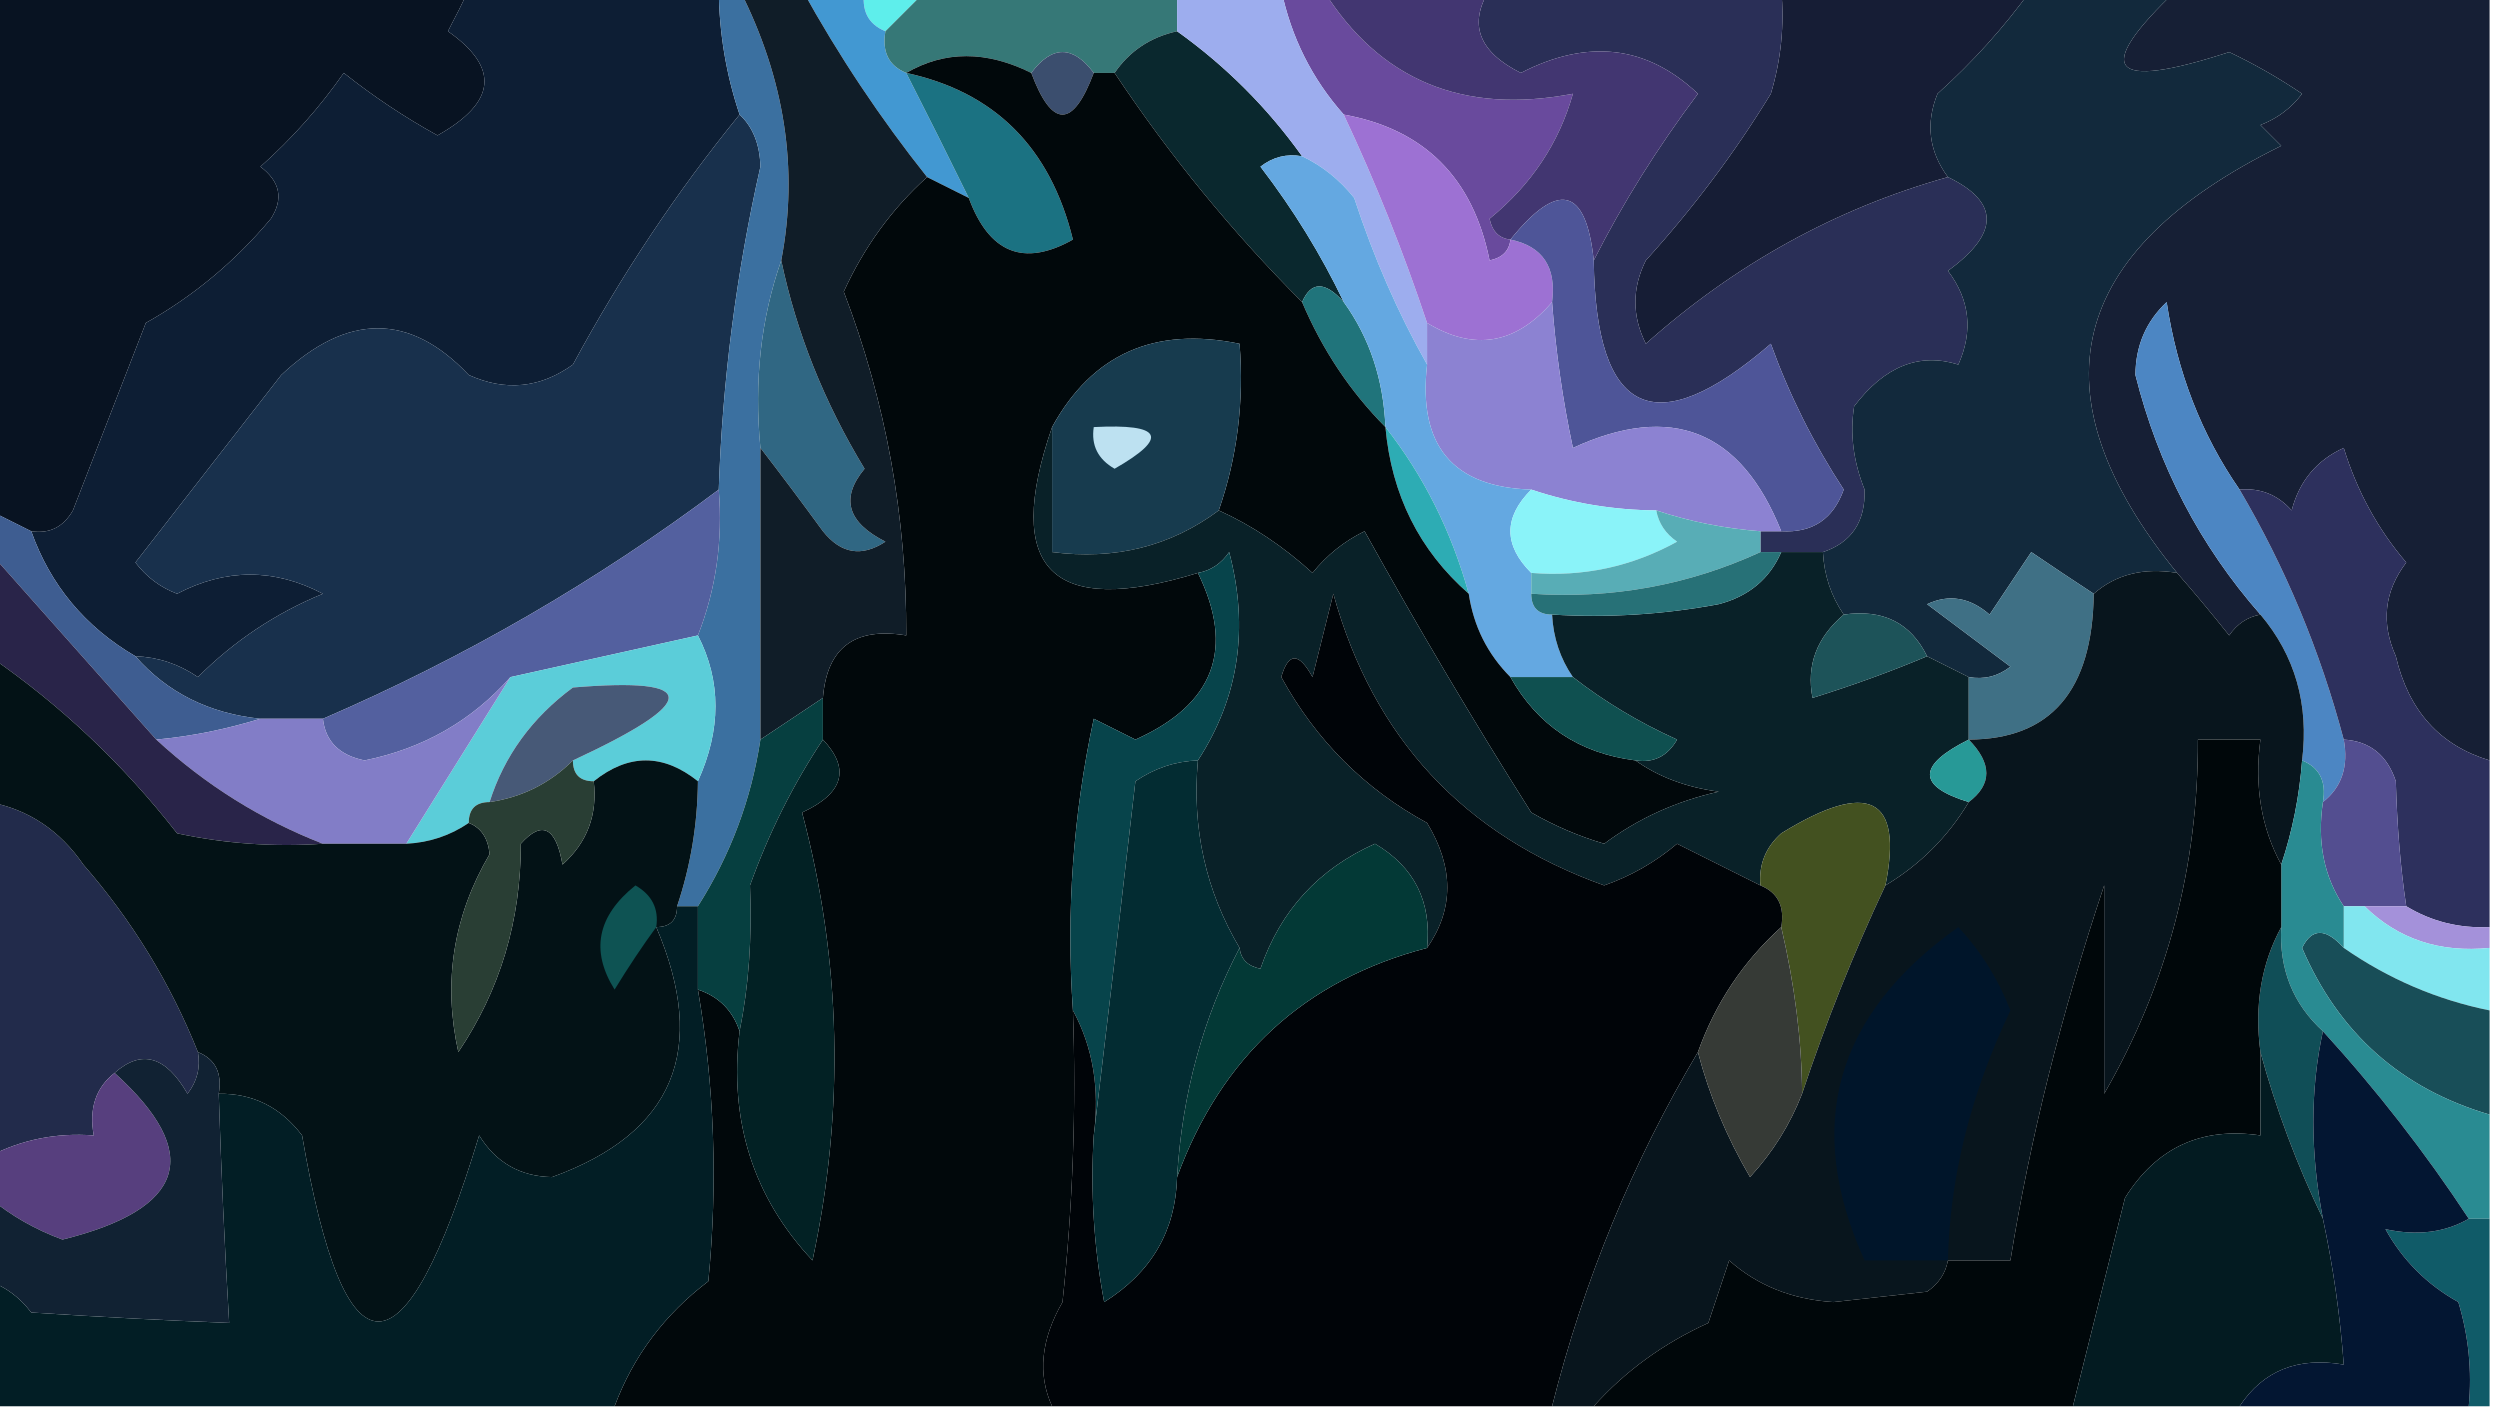 <?xml version="1.0" encoding="UTF-8"?>
<!DOCTYPE svg PUBLIC "-//W3C//DTD SVG 1.1//EN" "http://www.w3.org/Graphics/SVG/1.1/DTD/svg11.dtd">
<svg xmlns="http://www.w3.org/2000/svg" version="1.1" width="120px" height="68px" style="shape-rendering:geometricPrecision; text-rendering:geometricPrecision; image-rendering:optimizeQuality; fill-rule:evenodd; clip-rule:evenodd" xmlns:xlink="http://www.w3.org/1999/xlink">
<g><path style="opacity:1" fill="#081322" d="M -0.5,-0.5 C 7.167,-0.5 14.833,-0.5 22.5,-0.5C 22.196,0.15 21.863,0.817 21.5,1.5C 23.994,3.248 23.827,4.914 21,6.5C 19.414,5.624 17.914,4.624 16.5,3.5C 15.352,5.149 14.019,6.649 12.5,8C 13.451,8.718 13.617,9.551 13,10.5C 11.292,12.543 9.292,14.21 7,15.5C 5.833,18.5 4.667,21.5 3.5,24.5C 3.043,25.297 2.376,25.631 1.5,25.5C 0.833,25.167 0.167,24.833 -0.5,24.5C -0.5,16.167 -0.5,7.833 -0.5,-0.5 Z"/></g>
<g><path style="opacity:1" fill="#5eeeeb" d="M 41.5,-0.5 C 42.5,-0.5 43.5,-0.5 44.5,-0.5C 43.833,0.167 43.167,0.833 42.5,1.5C 41.662,1.158 41.328,0.492 41.5,-0.5 Z"/></g>
<g><path style="opacity:1" fill="#4298d2" d="M 38.5,-0.5 C 39.5,-0.5 40.5,-0.5 41.5,-0.5C 41.328,0.492 41.662,1.158 42.5,1.5C 42.328,2.492 42.662,3.158 43.5,3.5C 44.529,5.517 45.529,7.517 46.5,9.5C 45.833,9.167 45.167,8.833 44.5,8.5C 42.252,5.672 40.252,2.672 38.5,-0.5 Z"/></g>
<g><path style="opacity:1" fill="#367877" d="M 44.5,-0.5 C 48.5,-0.5 52.5,-0.5 56.5,-0.5C 56.5,0.167 56.5,0.833 56.5,1.5C 55.222,1.782 54.222,2.449 53.5,3.5C 53.167,3.5 52.833,3.5 52.5,3.5C 51.5,2.167 50.5,2.167 49.5,3.5C 47.347,2.427 45.347,2.427 43.5,3.5C 42.662,3.158 42.328,2.492 42.5,1.5C 43.167,0.833 43.833,0.167 44.5,-0.5 Z"/></g>
<g><path style="opacity:1" fill="#3b4e6e" d="M 52.5,3.5 C 51.5,6.167 50.5,6.167 49.5,3.5C 50.5,2.167 51.5,2.167 52.5,3.5 Z"/></g>
<g><path style="opacity:1" fill="#694a9d" d="M 61.5,-0.5 C 62.167,-0.5 62.833,-0.5 63.5,-0.5C 66.218,3.85 70.218,5.517 75.5,4.5C 74.836,6.867 73.503,8.867 71.5,10.5C 71.624,11.107 71.957,11.44 72.5,11.5C 72.44,12.043 72.107,12.376 71.5,12.5C 70.704,8.537 68.371,6.204 64.5,5.5C 62.975,3.784 61.975,1.784 61.5,-0.5 Z"/></g>
<g><path style="opacity:1" fill="#161d35" d="M 85.5,-0.5 C 89.5,-0.5 93.5,-0.5 97.5,-0.5C 96.207,1.296 94.707,2.963 93,4.5C 92.421,5.928 92.588,7.262 93.5,8.5C 88.125,10.009 83.292,12.675 79,16.5C 78.333,15.167 78.333,13.833 79,12.5C 81.278,9.986 83.278,7.319 85,4.5C 85.493,2.866 85.66,1.199 85.5,-0.5 Z"/></g>
<g><path style="opacity:1" fill="#0a282e" d="M 56.5,1.5 C 58.833,3.167 60.833,5.167 62.5,7.5C 61.761,7.369 61.094,7.536 60.5,8C 62.085,10.069 63.419,12.236 64.5,14.5C 63.604,13.494 62.938,13.494 62.5,14.5C 59.152,11.149 56.152,7.482 53.5,3.5C 54.222,2.449 55.222,1.782 56.5,1.5 Z"/></g>
<g><path style="opacity:1" fill="#9dadee" d="M 56.5,-0.5 C 58.167,-0.5 59.833,-0.5 61.5,-0.5C 61.975,1.784 62.975,3.784 64.5,5.5C 66.028,8.749 67.361,12.082 68.5,15.5C 68.5,16.167 68.5,16.833 68.5,17.5C 67.109,15.04 65.942,12.374 65,9.5C 64.292,8.619 63.458,7.953 62.5,7.5C 60.833,5.167 58.833,3.167 56.5,1.5C 56.5,0.833 56.5,0.167 56.5,-0.5 Z"/></g>
<g><path style="opacity:1" fill="#0d1e34" d="M 22.5,-0.5 C 26.5,-0.5 30.5,-0.5 34.5,-0.5C 34.517,1.565 34.85,3.565 35.5,5.5C 32.493,9.192 29.826,13.192 27.5,17.5C 25.925,18.631 24.259,18.797 22.5,18C 19.676,15.012 16.676,15.012 13.5,18C 11.167,21 8.833,24 6.5,27C 7.025,27.692 7.692,28.192 8.5,28.5C 10.839,27.276 13.172,27.276 15.5,28.5C 13.234,29.432 11.234,30.766 9.5,32.5C 8.583,31.873 7.583,31.539 6.5,31.5C 4.086,30.089 2.419,28.089 1.5,25.5C 2.376,25.631 3.043,25.297 3.5,24.5C 4.667,21.5 5.833,18.5 7,15.5C 9.292,14.21 11.292,12.543 13,10.5C 13.617,9.551 13.451,8.718 12.5,8C 14.019,6.649 15.352,5.149 16.5,3.5C 17.914,4.624 19.414,5.624 21,6.5C 23.827,4.914 23.994,3.248 21.5,1.5C 21.863,0.817 22.196,0.15 22.5,-0.5 Z"/></g>
<g><path style="opacity:1" fill="#2a2f57" d="M 71.5,-0.5 C 76.167,-0.5 80.833,-0.5 85.5,-0.5C 85.66,1.199 85.493,2.866 85,4.5C 83.278,7.319 81.278,9.986 79,12.5C 78.333,13.833 78.333,15.167 79,16.5C 83.292,12.675 88.125,10.009 93.5,8.5C 95.981,9.696 95.981,11.196 93.5,13C 94.554,14.388 94.72,15.888 94,17.5C 92.127,16.911 90.46,17.578 89,19.5C 88.79,20.803 88.957,22.136 89.5,23.5C 89.547,25.038 88.88,26.038 87.5,26.5C 86.833,26.5 86.167,26.5 85.5,26.5C 85.167,26.5 84.833,26.5 84.5,26.5C 84.5,26.167 84.5,25.833 84.5,25.5C 84.833,25.5 85.167,25.5 85.5,25.5C 86.995,25.585 87.995,24.919 88.5,23.5C 87.047,21.279 85.881,18.946 85,16.5C 79.435,21.302 76.602,19.969 76.5,12.5C 77.88,9.77 79.547,7.103 81.5,4.5C 79.046,2.179 76.213,1.846 73,3.5C 70.971,2.486 70.471,1.153 71.5,-0.5 Z"/></g>
<g><path style="opacity:1" fill="#423671" d="M 63.5,-0.5 C 66.167,-0.5 68.833,-0.5 71.5,-0.5C 70.471,1.153 70.971,2.486 73,3.5C 76.213,1.846 79.046,2.179 81.5,4.5C 79.547,7.103 77.88,9.77 76.5,12.5C 76.131,8.987 74.797,8.653 72.5,11.5C 71.957,11.44 71.624,11.107 71.5,10.5C 73.503,8.867 74.836,6.867 75.5,4.5C 70.218,5.517 66.218,3.85 63.5,-0.5 Z"/></g>
<g><path style="opacity:1" fill="#1b7282" d="M 43.5,3.5 C 47.752,4.418 50.418,7.084 51.5,11.5C 49.146,12.823 47.479,12.157 46.5,9.5C 45.529,7.517 44.529,5.517 43.5,3.5 Z"/></g>
<g><path style="opacity:1" fill="#9d71d3" d="M 64.5,5.5 C 68.371,6.204 70.704,8.537 71.5,12.5C 72.107,12.376 72.44,12.043 72.5,11.5C 74.048,11.821 74.715,12.821 74.5,14.5C 72.751,16.531 70.751,16.865 68.5,15.5C 67.361,12.082 66.028,8.749 64.5,5.5 Z"/></g>
<g><path style="opacity:1" fill="#20747b" d="M 64.5,14.5 C 65.738,16.214 66.405,18.214 66.5,20.5C 64.808,18.795 63.475,16.795 62.5,14.5C 62.938,13.494 63.604,13.494 64.5,14.5 Z"/></g>
<g><path style="opacity:1" fill="#18304c" d="M 35.5,5.5 C 36.139,6.097 36.472,6.93 36.5,8C 35.343,13.11 34.676,18.277 34.5,23.5C 28.641,27.894 22.308,31.561 15.5,34.5C 14.5,34.5 13.5,34.5 12.5,34.5C 10.033,34.245 8.033,33.245 6.5,31.5C 7.583,31.539 8.583,31.873 9.5,32.5C 11.234,30.766 13.234,29.432 15.5,28.5C 13.172,27.276 10.839,27.276 8.5,28.5C 7.692,28.192 7.025,27.692 6.5,27C 8.833,24 11.167,21 13.5,18C 16.676,15.012 19.676,15.012 22.5,18C 24.259,18.797 25.925,18.631 27.5,17.5C 29.826,13.192 32.493,9.192 35.5,5.5 Z"/></g>
<g><path style="opacity:1" fill="#161f35" d="M 104.5,-0.5 C 109.5,-0.5 114.5,-0.5 119.5,-0.5C 119.5,11.833 119.5,24.167 119.5,36.5C 117.112,35.781 115.612,34.115 115,31.5C 114.28,29.888 114.446,28.388 115.5,27C 114.134,25.4 113.134,23.567 112.5,21.5C 111.201,22.09 110.368,23.09 110,24.5C 109.329,23.748 108.496,23.414 107.5,23.5C 105.672,20.865 104.505,17.865 104,14.5C 103.009,15.43 102.509,16.596 102.5,18C 103.592,22.352 105.592,26.185 108.5,29.5C 107.883,29.611 107.383,29.944 107,30.5C 106.148,29.429 105.315,28.429 104.5,27.5C 97.512,18.909 99.178,12.076 109.5,7C 109.167,6.667 108.833,6.333 108.5,6C 109.308,5.692 109.975,5.192 110.5,4.5C 109.372,3.738 108.205,3.071 107,2.5C 101.246,4.377 100.413,3.377 104.5,-0.5 Z"/></g>
<g><path style="opacity:1" fill="#3b70a0" d="M 34.5,-0.5 C 34.833,-0.5 35.167,-0.5 35.5,-0.5C 37.673,3.789 38.34,8.122 37.5,12.5C 36.523,15.287 36.19,18.287 36.5,21.5C 36.5,26.167 36.5,30.833 36.5,35.5C 36.06,38.38 35.06,41.047 33.5,43.5C 33.167,43.5 32.833,43.5 32.5,43.5C 33.15,41.565 33.483,39.565 33.5,37.5C 34.623,35.021 34.623,32.688 33.5,30.5C 34.369,28.283 34.702,25.95 34.5,23.5C 34.676,18.277 35.343,13.11 36.5,8C 36.472,6.93 36.139,6.097 35.5,5.5C 34.85,3.565 34.517,1.565 34.5,-0.5 Z"/></g>
<g><path style="opacity:1" fill="#306783" d="M 37.5,12.5 C 38.232,15.981 39.566,19.314 41.5,22.5C 40.332,23.906 40.665,25.072 42.5,26C 41.365,26.749 40.365,26.583 39.5,25.5C 38.479,24.099 37.479,22.765 36.5,21.5C 36.19,18.287 36.523,15.287 37.5,12.5 Z"/></g>
<g><path style="opacity:1" fill="#4e5598" d="M 76.5,12.5 C 76.602,19.969 79.435,21.302 85,16.5C 85.881,18.946 87.047,21.279 88.5,23.5C 87.995,24.919 86.995,25.585 85.5,25.5C 83.566,20.654 80.232,19.32 75.5,21.5C 75.007,19.194 74.674,16.861 74.5,14.5C 74.715,12.821 74.048,11.821 72.5,11.5C 74.797,8.653 76.131,8.987 76.5,12.5 Z"/></g>
<g><path style="opacity:1" fill="#8c82d2" d="M 74.5,14.5 C 74.674,16.861 75.007,19.194 75.5,21.5C 80.232,19.32 83.566,20.654 85.5,25.5C 85.167,25.5 84.833,25.5 84.5,25.5C 82.784,25.371 81.117,25.038 79.5,24.5C 77.435,24.483 75.435,24.149 73.5,23.5C 69.725,23.384 68.058,21.384 68.5,17.5C 68.5,16.833 68.5,16.167 68.5,15.5C 70.751,16.865 72.751,16.531 74.5,14.5 Z"/></g>
<g><path style="opacity:1" fill="#64a8e1" d="M 62.5,7.5 C 63.458,7.953 64.292,8.619 65,9.5C 65.942,12.374 67.109,15.04 68.5,17.5C 68.058,21.384 69.725,23.384 73.5,23.5C 72.167,24.833 72.167,26.167 73.5,27.5C 73.5,27.833 73.5,28.167 73.5,28.5C 73.5,29.167 73.833,29.5 74.5,29.5C 74.557,30.609 74.89,31.609 75.5,32.5C 74.5,32.5 73.5,32.5 72.5,32.5C 71.4,31.395 70.733,30.062 70.5,28.5C 69.674,25.515 68.341,22.849 66.5,20.5C 66.405,18.214 65.738,16.214 64.5,14.5C 63.419,12.236 62.085,10.069 60.5,8C 61.094,7.536 61.761,7.369 62.5,7.5 Z"/></g>
<g><path style="opacity:1" fill="#12293c" d="M 97.5,-0.5 C 99.833,-0.5 102.167,-0.5 104.5,-0.5C 100.413,3.377 101.246,4.377 107,2.5C 108.205,3.071 109.372,3.738 110.5,4.5C 109.975,5.192 109.308,5.692 108.5,6C 108.833,6.333 109.167,6.667 109.5,7C 99.178,12.076 97.512,18.909 104.5,27.5C 102.901,27.232 101.568,27.566 100.5,28.5C 99.518,27.859 98.518,27.192 97.5,26.5C 96.833,27.5 96.167,28.5 95.5,29.5C 94.549,28.674 93.549,28.508 92.5,29C 93.833,30 95.167,31 96.5,32C 95.906,32.464 95.239,32.631 94.5,32.5C 93.833,32.167 93.167,31.833 92.5,31.5C 91.713,29.896 90.38,29.229 88.5,29.5C 87.89,28.609 87.557,27.609 87.5,26.5C 88.88,26.038 89.547,25.038 89.5,23.5C 88.957,22.136 88.79,20.803 89,19.5C 90.46,17.578 92.127,16.911 94,17.5C 94.72,15.888 94.554,14.388 93.5,13C 95.981,11.196 95.981,9.696 93.5,8.5C 92.588,7.262 92.421,5.928 93,4.5C 94.707,2.963 96.207,1.296 97.5,-0.5 Z"/></g>
<g><path style="opacity:1" fill="#8af3f9" d="M 73.5,23.5 C 75.435,24.149 77.435,24.483 79.5,24.5C 79.611,25.117 79.944,25.617 80.5,26C 78.323,27.202 75.989,27.702 73.5,27.5C 72.167,26.167 72.167,24.833 73.5,23.5 Z"/></g>
<g><path style="opacity:1" fill="#2dacb4" d="M 66.5,20.5 C 68.341,22.849 69.674,25.515 70.5,28.5C 68.127,26.421 66.794,23.754 66.5,20.5 Z"/></g>
<g><path style="opacity:1" fill="#4c86c3" d="M 107.5,23.5 C 109.701,27.24 111.368,31.24 112.5,35.5C 112.737,36.791 112.404,37.791 111.5,38.5C 111.672,37.508 111.338,36.842 110.5,36.5C 110.834,33.812 110.168,31.479 108.5,29.5C 105.592,26.185 103.592,22.352 102.5,18C 102.509,16.596 103.009,15.43 104,14.5C 104.505,17.865 105.672,20.865 107.5,23.5 Z"/></g>
<g><path style="opacity:1" fill="#01080b" d="M 43.5,3.5 C 45.347,2.427 47.347,2.427 49.5,3.5C 50.5,6.167 51.5,6.167 52.5,3.5C 52.833,3.5 53.167,3.5 53.5,3.5C 56.152,7.482 59.152,11.149 62.5,14.5C 63.475,16.795 64.808,18.795 66.5,20.5C 66.794,23.754 68.127,26.421 70.5,28.5C 70.733,30.062 71.4,31.395 72.5,32.5C 73.802,34.822 75.802,36.155 78.5,36.5C 79.609,37.29 80.942,37.79 82.5,38C 80.464,38.454 78.63,39.287 77,40.5C 75.775,40.138 74.609,39.638 73.5,39C 70.707,34.583 68.041,30.082 65.5,25.5C 64.522,25.977 63.689,26.643 63,27.5C 61.591,26.219 60.091,25.219 58.5,24.5C 59.388,21.945 59.721,19.279 59.5,16.5C 55.425,15.659 52.425,16.992 50.5,20.5C 48.142,27.331 50.475,29.664 57.5,27.5C 59.284,31.143 58.284,33.809 54.5,35.5C 53.833,35.167 53.167,34.833 52.5,34.5C 51.507,39.12 51.173,43.786 51.5,48.5C 51.666,53.178 51.499,57.845 51,62.5C 49.964,64.299 49.797,65.966 50.5,67.5C 43.5,67.5 36.5,67.5 29.5,67.5C 30.398,65.095 31.898,63.095 34,61.5C 34.461,56.816 34.295,52.149 33.5,47.5C 34.5,47.833 35.167,48.5 35.5,49.5C 34.986,53.803 36.153,57.469 39,60.5C 40.556,53.285 40.389,46.119 38.5,39C 40.495,38.076 40.828,36.91 39.5,35.5C 39.5,34.833 39.5,34.167 39.5,33.5C 39.694,31.088 41.027,30.088 43.5,30.5C 43.522,24.798 42.522,19.298 40.5,14C 41.483,11.85 42.816,10.017 44.5,8.5C 45.167,8.833 45.833,9.167 46.5,9.5C 47.479,12.157 49.146,12.823 51.5,11.5C 50.418,7.084 47.752,4.418 43.5,3.5 Z"/></g>
<g><path style="opacity:1" fill="#173b4e" d="M 58.5,24.5 C 56.18,26.226 53.513,26.893 50.5,26.5C 50.5,24.5 50.5,22.5 50.5,20.5C 52.425,16.992 55.425,15.659 59.5,16.5C 59.721,19.279 59.388,21.945 58.5,24.5 Z"/></g>
<g><path style="opacity:1" fill="#bde1f1" d="M 52.5,20.5 C 55.797,20.329 56.131,20.995 53.5,22.5C 52.703,22.043 52.369,21.376 52.5,20.5 Z"/></g>
<g><path style="opacity:1" fill="#58adb6" d="M 79.5,24.5 C 81.117,25.038 82.784,25.371 84.5,25.5C 84.5,25.833 84.5,26.167 84.5,26.5C 81.039,28.091 77.372,28.758 73.5,28.5C 73.5,28.167 73.5,27.833 73.5,27.5C 75.989,27.702 78.323,27.202 80.5,26C 79.944,25.617 79.611,25.117 79.5,24.5 Z"/></g>
<g><path style="opacity:1" fill="#53609f" d="M 34.5,23.5 C 34.702,25.95 34.369,28.283 33.5,30.5C 30.5,31.167 27.5,31.833 24.5,32.5C 22.646,34.596 20.313,35.929 17.5,36.5C 16.287,36.253 15.62,35.586 15.5,34.5C 22.308,31.561 28.641,27.894 34.5,23.5 Z"/></g>
<g><path style="opacity:1" fill="#092128" d="M 50.5,20.5 C 50.5,22.5 50.5,24.5 50.5,26.5C 53.513,26.893 56.18,26.226 58.5,24.5C 60.091,25.219 61.591,26.219 63,27.5C 63.689,26.643 64.522,25.977 65.5,25.5C 68.041,30.082 70.707,34.583 73.5,39C 74.609,39.638 75.775,40.138 77,40.5C 78.63,39.287 80.464,38.454 82.5,38C 80.942,37.79 79.609,37.29 78.5,36.5C 79.376,36.631 80.043,36.297 80.5,35.5C 78.681,34.68 77.014,33.68 75.5,32.5C 74.89,31.609 74.557,30.609 74.5,29.5C 77.187,29.664 79.854,29.497 82.5,29C 83.942,28.623 84.942,27.79 85.5,26.5C 86.167,26.5 86.833,26.5 87.5,26.5C 87.557,27.609 87.89,28.609 88.5,29.5C 87.2,30.601 86.7,31.934 87,33.5C 88.948,32.891 90.782,32.224 92.5,31.5C 93.167,31.833 93.833,32.167 94.5,32.5C 94.5,33.5 94.5,34.5 94.5,35.5C 92.016,36.74 92.016,37.74 94.5,38.5C 93.5,40.167 92.167,41.5 90.5,42.5C 91.359,38.249 89.692,37.415 85.5,40C 84.748,40.671 84.414,41.504 84.5,42.5C 83.193,41.847 81.86,41.18 80.5,40.5C 79.452,41.383 78.285,42.05 77,42.5C 70.251,40.084 65.918,35.418 64,28.5C 63.667,29.833 63.333,31.167 63,32.5C 62.346,31.304 61.846,31.304 61.5,32.5C 63.176,35.543 65.509,37.877 68.5,39.5C 69.793,41.636 69.793,43.636 68.5,45.5C 68.725,43.284 67.892,41.617 66,40.5C 63.294,41.705 61.461,43.705 60.5,46.5C 59.893,46.376 59.56,46.043 59.5,45.5C 57.874,42.754 57.207,39.754 57.5,36.5C 59.463,33.482 59.963,30.149 59,26.5C 58.617,27.056 58.117,27.389 57.5,27.5C 50.475,29.664 48.142,27.331 50.5,20.5 Z"/></g>
<g><path style="opacity:1" fill="#277177" d="M 84.5,26.5 C 84.833,26.5 85.167,26.5 85.5,26.5C 84.942,27.79 83.942,28.623 82.5,29C 79.854,29.497 77.187,29.664 74.5,29.5C 73.833,29.5 73.5,29.167 73.5,28.5C 77.372,28.758 81.039,28.091 84.5,26.5 Z"/></g>
<g><path style="opacity:1" fill="#3f7085" d="M 100.5,28.5 C 100.441,33.153 98.441,35.486 94.5,35.5C 94.5,34.5 94.5,33.5 94.5,32.5C 95.239,32.631 95.906,32.464 96.5,32C 95.167,31 93.833,30 92.5,29C 93.549,28.508 94.549,28.674 95.5,29.5C 96.167,28.5 96.833,27.5 97.5,26.5C 98.518,27.192 99.518,27.859 100.5,28.5 Z"/></g>
<g><path style="opacity:1" fill="#2d305d" d="M 119.5,36.5 C 119.5,39.167 119.5,41.833 119.5,44.5C 118.041,44.567 116.708,44.234 115.5,43.5C 115.228,41.686 115.061,39.686 115,37.5C 114.583,36.244 113.75,35.577 112.5,35.5C 111.368,31.24 109.701,27.24 107.5,23.5C 108.496,23.414 109.329,23.748 110,24.5C 110.368,23.09 111.201,22.09 112.5,21.5C 113.134,23.567 114.134,25.4 115.5,27C 114.446,28.388 114.28,29.888 115,31.5C 115.612,34.115 117.112,35.781 119.5,36.5 Z"/></g>
<g><path style="opacity:1" fill="#3e5d91" d="M -0.5,24.5 C 0.167,24.833 0.833,25.167 1.5,25.5C 2.419,28.089 4.086,30.089 6.5,31.5C 8.033,33.245 10.033,34.245 12.5,34.5C 10.81,35.017 9.143,35.35 7.5,35.5C 4.833,32.5 2.167,29.5 -0.5,26.5C -0.5,25.833 -0.5,25.167 -0.5,24.5 Z"/></g>
<g><path style="opacity:1" fill="#101d28" d="M 35.5,-0.5 C 36.5,-0.5 37.5,-0.5 38.5,-0.5C 40.252,2.672 42.252,5.672 44.5,8.5C 42.816,10.017 41.483,11.85 40.5,14C 42.522,19.298 43.522,24.798 43.5,30.5C 41.027,30.088 39.694,31.088 39.5,33.5C 38.5,34.167 37.5,34.833 36.5,35.5C 36.5,30.833 36.5,26.167 36.5,21.5C 37.479,22.765 38.479,24.099 39.5,25.5C 40.365,26.583 41.365,26.749 42.5,26C 40.665,25.072 40.332,23.906 41.5,22.5C 39.566,19.314 38.232,15.981 37.5,12.5C 38.34,8.122 37.673,3.789 35.5,-0.5 Z"/></g>
<g><path style="opacity:1" fill="#5bcdd9" d="M 33.5,30.5 C 34.623,32.688 34.623,35.021 33.5,37.5C 31.833,36.167 30.167,36.167 28.5,37.5C 27.833,37.5 27.5,37.167 27.5,36.5C 33.627,33.656 33.627,32.489 27.5,33C 25.536,34.451 24.203,36.284 23.5,38.5C 22.833,38.5 22.5,38.833 22.5,39.5C 21.609,40.11 20.609,40.443 19.5,40.5C 21.167,37.833 22.833,35.167 24.5,32.5C 27.5,31.833 30.5,31.167 33.5,30.5 Z"/></g>
<g><path style="opacity:1" fill="#1d5359" d="M 88.5,29.5 C 90.38,29.229 91.713,29.896 92.5,31.5C 90.782,32.224 88.948,32.891 87,33.5C 86.7,31.934 87.2,30.601 88.5,29.5 Z"/></g>
<g><path style="opacity:1" fill="#475977" d="M 27.5,36.5 C 26.395,37.6 25.062,38.267 23.5,38.5C 24.203,36.284 25.536,34.451 27.5,33C 33.627,32.489 33.627,33.656 27.5,36.5 Z"/></g>
<g><path style="opacity:1" fill="#0f5050" d="M 72.5,32.5 C 73.5,32.5 74.5,32.5 75.5,32.5C 77.014,33.68 78.681,34.68 80.5,35.5C 80.043,36.297 79.376,36.631 78.5,36.5C 75.802,36.155 73.802,34.822 72.5,32.5 Z"/></g>
<g><path style="opacity:1" fill="#827dc7" d="M 24.5,32.5 C 22.833,35.167 21.167,37.833 19.5,40.5C 18.167,40.5 16.833,40.5 15.5,40.5C 12.53,39.347 9.863,37.68 7.5,35.5C 9.143,35.35 10.81,35.017 12.5,34.5C 13.5,34.5 14.5,34.5 15.5,34.5C 15.62,35.586 16.287,36.253 17.5,36.5C 20.313,35.929 22.646,34.596 24.5,32.5 Z"/></g>
<g><path style="opacity:1" fill="#279997" d="M 94.5,35.5 C 95.625,36.652 95.625,37.652 94.5,38.5C 92.016,37.74 92.016,36.74 94.5,35.5 Z"/></g>
<g><path style="opacity:1" fill="#292449" d="M -0.5,26.5 C 2.167,29.5 4.833,32.5 7.5,35.5C 9.863,37.68 12.53,39.347 15.5,40.5C 13.143,40.663 10.81,40.497 8.5,40C 5.893,36.663 2.893,33.83 -0.5,31.5C -0.5,29.833 -0.5,28.167 -0.5,26.5 Z"/></g>
<g><path style="opacity:1" fill="#435120" d="M 90.5,42.5 C 88.972,45.749 87.639,49.082 86.5,52.5C 86.487,49.97 86.153,47.304 85.5,44.5C 85.672,43.508 85.338,42.842 84.5,42.5C 84.414,41.504 84.748,40.671 85.5,40C 89.692,37.415 91.359,38.249 90.5,42.5 Z"/></g>
<g><path style="opacity:1" fill="#534e90" d="M 112.5,35.5 C 113.75,35.577 114.583,36.244 115,37.5C 115.061,39.686 115.228,41.686 115.5,43.5C 114.833,43.5 114.167,43.5 113.5,43.5C 113.167,43.5 112.833,43.5 112.5,43.5C 111.549,42.081 111.216,40.415 111.5,38.5C 112.404,37.791 112.737,36.791 112.5,35.5 Z"/></g>
<g><path style="opacity:1" fill="#07444b" d="M 57.5,36.5 C 56.417,36.539 55.417,36.873 54.5,37.5C 53.833,43.319 53.166,48.986 52.5,54.5C 52.795,52.265 52.461,50.265 51.5,48.5C 51.173,43.786 51.507,39.12 52.5,34.5C 53.167,34.833 53.833,35.167 54.5,35.5C 58.284,33.809 59.284,31.143 57.5,27.5C 58.117,27.389 58.617,27.056 59,26.5C 59.963,30.149 59.463,33.482 57.5,36.5 Z"/></g>
<g><path style="opacity:1" fill="#000408" d="M 84.5,42.5 C 85.338,42.842 85.672,43.508 85.5,44.5C 83.674,46.148 82.34,48.148 81.5,50.5C 78.362,55.783 76.029,61.449 74.5,67.5C 66.5,67.5 58.5,67.5 50.5,67.5C 49.797,65.966 49.964,64.299 51,62.5C 51.499,57.845 51.666,53.178 51.5,48.5C 52.461,50.265 52.795,52.265 52.5,54.5C 52.336,57.187 52.503,59.854 53,62.5C 55.264,61.084 56.431,59.084 56.5,56.5C 58.629,50.701 62.629,47.034 68.5,45.5C 69.793,43.636 69.793,41.636 68.5,39.5C 65.509,37.877 63.176,35.543 61.5,32.5C 61.846,31.304 62.346,31.304 63,32.5C 63.333,31.167 63.667,29.833 64,28.5C 65.918,35.418 70.251,40.084 77,42.5C 78.285,42.05 79.452,41.383 80.5,40.5C 81.86,41.18 83.193,41.847 84.5,42.5 Z"/></g>
<g><path style="opacity:1" fill="#08151d" d="M 104.5,27.5 C 105.315,28.429 106.148,29.429 107,30.5C 107.383,29.944 107.883,29.611 108.5,29.5C 110.168,31.479 110.834,33.812 110.5,36.5C 110.371,38.216 110.038,39.883 109.5,41.5C 108.539,39.735 108.205,37.735 108.5,35.5C 107.5,35.5 106.5,35.5 105.5,35.5C 105.519,41.603 104.019,47.269 101,52.5C 101,49.167 101,45.833 101,42.5C 98.939,48.676 97.439,54.676 96.5,60.5C 95.5,60.5 94.5,60.5 93.5,60.5C 93.389,61.117 93.056,61.617 92.5,62C 91,62.167 89.5,62.333 88,62.5C 86.019,62.371 84.353,61.704 83,60.5C 82.667,61.5 82.333,62.5 82,63.5C 79.833,64.488 78,65.821 76.5,67.5C 75.833,67.5 75.167,67.5 74.5,67.5C 76.029,61.449 78.362,55.783 81.5,50.5C 82.044,52.58 82.878,54.58 84,56.5C 85.095,55.307 85.928,53.973 86.5,52.5C 87.639,49.082 88.972,45.749 90.5,42.5C 92.167,41.5 93.5,40.167 94.5,38.5C 95.625,37.652 95.625,36.652 94.5,35.5C 98.441,35.486 100.441,33.153 100.5,28.5C 101.568,27.566 102.901,27.232 104.5,27.5 Z"/></g>
<g><path style="opacity:1" fill="#a491da" d="M 113.5,43.5 C 114.167,43.5 114.833,43.5 115.5,43.5C 116.708,44.234 118.041,44.567 119.5,44.5C 119.5,44.833 119.5,45.167 119.5,45.5C 117.102,45.741 115.102,45.074 113.5,43.5 Z"/></g>
<g><path style="opacity:1" fill="#81e6ef" d="M 112.5,43.5 C 112.833,43.5 113.167,43.5 113.5,43.5C 115.102,45.074 117.102,45.741 119.5,45.5C 119.5,46.5 119.5,47.5 119.5,48.5C 116.978,47.989 114.645,46.989 112.5,45.5C 112.5,44.833 112.5,44.167 112.5,43.5 Z"/></g>
<g><path style="opacity:1" fill="#063f40" d="M 39.5,33.5 C 39.5,34.167 39.5,34.833 39.5,35.5C 38.068,37.655 36.901,39.988 36,42.5C 36.105,45.029 35.938,47.362 35.5,49.5C 35.167,48.5 34.5,47.833 33.5,47.5C 33.5,46.167 33.5,44.833 33.5,43.5C 35.06,41.047 36.06,38.38 36.5,35.5C 37.5,34.833 38.5,34.167 39.5,33.5 Z"/></g>
<g><path style="opacity:1" fill="#033936" d="M 68.5,45.5 C 62.629,47.034 58.629,50.701 56.5,56.5C 56.742,52.521 57.742,48.854 59.5,45.5C 59.56,46.043 59.893,46.376 60.5,46.5C 61.461,43.705 63.294,41.705 66,40.5C 67.892,41.617 68.725,43.284 68.5,45.5 Z"/></g>
<g><path style="opacity:1" fill="#00152a" d="M 93.5,60.5 C 92.167,60.5 90.833,60.5 89.5,60.5C 86.574,54.04 88.074,48.707 94,44.5C 95.084,45.665 95.917,46.998 96.5,48.5C 94.591,52.505 93.591,56.505 93.5,60.5 Z"/></g>
<g><path style="opacity:1" fill="#222b4b" d="M -0.5,38.5 C 1.371,38.859 2.871,39.859 4,41.5C 6.346,44.194 8.18,47.194 9.5,50.5C 9.631,51.239 9.464,51.906 9,52.5C 7.959,50.688 6.793,50.355 5.5,51.5C 4.596,52.209 4.263,53.209 4.5,54.5C 2.708,54.366 1.042,54.699 -0.5,55.5C -0.5,49.833 -0.5,44.167 -0.5,38.5 Z"/></g>
<g><path style="opacity:1" fill="#184e58" d="M 112.5,45.5 C 114.645,46.989 116.978,47.989 119.5,48.5C 119.5,50.167 119.5,51.833 119.5,53.5C 115.254,52.255 112.254,49.588 110.5,45.5C 110.97,44.537 111.637,44.537 112.5,45.5 Z"/></g>
<g><path style="opacity:1" fill="#031216" d="M -0.5,31.5 C 2.893,33.83 5.893,36.663 8.5,40C 10.81,40.497 13.143,40.663 15.5,40.5C 16.833,40.5 18.167,40.5 19.5,40.5C 20.609,40.443 21.609,40.11 22.5,39.5C 23.097,39.735 23.43,40.235 23.5,41C 21.753,43.98 21.253,47.147 22,50.5C 24.004,47.525 25.004,44.192 25,40.5C 26.016,39.366 26.683,39.699 27,41.5C 28.188,40.437 28.688,39.103 28.5,37.5C 30.167,36.167 31.833,36.167 33.5,37.5C 33.483,39.565 33.15,41.565 32.5,43.5C 32.5,44.167 32.167,44.5 31.5,44.5C 34.015,50.383 32.348,54.383 26.5,56.5C 24.971,56.471 23.804,55.804 23,54.5C 19.385,66.409 16.552,66.409 14.5,54.5C 13.476,53.147 12.143,52.48 10.5,52.5C 10.672,51.508 10.338,50.842 9.5,50.5C 8.18,47.194 6.346,44.194 4,41.5C 2.871,39.859 1.371,38.859 -0.5,38.5C -0.5,36.167 -0.5,33.833 -0.5,31.5 Z"/></g>
<g><path style="opacity:1" fill="#0e5353" d="M 31.5,44.5 C 30.842,45.398 30.176,46.398 29.5,47.5C 28.334,45.635 28.667,43.968 30.5,42.5C 31.297,42.957 31.631,43.624 31.5,44.5 Z"/></g>
<g><path style="opacity:1" fill="#293e34" d="M 27.5,36.5 C 27.5,37.167 27.833,37.5 28.5,37.5C 28.688,39.103 28.188,40.437 27,41.5C 26.683,39.699 26.016,39.366 25,40.5C 25.004,44.192 24.004,47.525 22,50.5C 21.253,47.147 21.753,43.98 23.5,41C 23.43,40.235 23.097,39.735 22.5,39.5C 22.5,38.833 22.833,38.5 23.5,38.5C 25.062,38.267 26.395,37.6 27.5,36.5 Z"/></g>
<g><path style="opacity:1" fill="#022124" d="M 39.5,35.5 C 40.828,36.91 40.495,38.076 38.5,39C 40.389,46.119 40.556,53.285 39,60.5C 36.153,57.469 34.986,53.803 35.5,49.5C 35.938,47.362 36.105,45.029 36,42.5C 36.901,39.988 38.068,37.655 39.5,35.5 Z"/></g>
<g><path style="opacity:1" fill="#363a36" d="M 85.5,44.5 C 86.153,47.304 86.487,49.97 86.5,52.5C 85.928,53.973 85.095,55.307 84,56.5C 82.878,54.58 82.044,52.58 81.5,50.5C 82.34,48.148 83.674,46.148 85.5,44.5 Z"/></g>
<g><path style="opacity:1" fill="#298b92" d="M 110.5,36.5 C 111.338,36.842 111.672,37.508 111.5,38.5C 111.216,40.415 111.549,42.081 112.5,43.5C 112.5,44.167 112.5,44.833 112.5,45.5C 111.637,44.537 110.97,44.537 110.5,45.5C 112.254,49.588 115.254,52.255 119.5,53.5C 119.5,55.167 119.5,56.833 119.5,58.5C 119.167,58.5 118.833,58.5 118.5,58.5C 116.408,55.319 114.075,52.319 111.5,49.5C 110.058,48.181 109.392,46.514 109.5,44.5C 109.5,43.5 109.5,42.5 109.5,41.5C 110.038,39.883 110.371,38.216 110.5,36.5 Z"/></g>
<g><path style="opacity:1" fill="#032c32" d="M 57.5,36.5 C 57.207,39.754 57.874,42.754 59.5,45.5C 57.742,48.854 56.742,52.521 56.5,56.5C 56.431,59.084 55.264,61.084 53,62.5C 52.503,59.854 52.336,57.187 52.5,54.5C 53.166,48.986 53.833,43.319 54.5,37.5C 55.417,36.873 56.417,36.539 57.5,36.5 Z"/></g>
<g><path style="opacity:1" fill="#104e57" d="M 109.5,44.5 C 109.392,46.514 110.058,48.181 111.5,49.5C 110.888,52.304 110.888,55.304 111.5,58.5C 110.251,55.913 109.251,53.246 108.5,50.5C 108.205,48.265 108.539,46.265 109.5,44.5 Z"/></g>
<g><path style="opacity:1" fill="#021e25" d="M 32.5,43.5 C 32.833,43.5 33.167,43.5 33.5,43.5C 33.5,44.833 33.5,46.167 33.5,47.5C 34.295,52.149 34.461,56.816 34,61.5C 31.898,63.095 30.398,65.095 29.5,67.5C 19.5,67.5 9.5,67.5 -0.5,67.5C -0.5,65.5 -0.5,63.5 -0.5,61.5C 0.289,61.783 0.956,62.283 1.5,63C 4.803,63.215 7.97,63.382 11,63.5C 10.78,59.804 10.614,56.137 10.5,52.5C 12.143,52.48 13.476,53.147 14.5,54.5C 16.552,66.409 19.385,66.409 23,54.5C 23.804,55.804 24.971,56.471 26.5,56.5C 32.348,54.383 34.015,50.383 31.5,44.5C 32.167,44.5 32.5,44.167 32.5,43.5 Z"/></g>
<g><path style="opacity:1" fill="#573f7e" d="M 5.5,51.5 C 9.764,55.361 8.931,58.028 3,59.5C 1.697,59.022 0.531,58.355 -0.5,57.5C -0.5,56.833 -0.5,56.167 -0.5,55.5C 1.042,54.699 2.708,54.366 4.5,54.5C 4.263,53.209 4.596,52.209 5.5,51.5 Z"/></g>
<g><path style="opacity:1" fill="#105b68" d="M 118.5,58.5 C 118.833,58.5 119.167,58.5 119.5,58.5C 119.5,61.5 119.5,64.5 119.5,67.5C 119.167,67.5 118.833,67.5 118.5,67.5C 118.66,65.801 118.494,64.134 118,62.5C 116.5,61.667 115.333,60.5 114.5,59C 116.019,59.331 117.352,59.164 118.5,58.5 Z"/></g>
<g><path style="opacity:1" fill="#112233" d="M 5.5,51.5 C 6.793,50.355 7.959,50.688 9,52.5C 9.464,51.906 9.631,51.239 9.5,50.5C 10.338,50.842 10.672,51.508 10.5,52.5C 10.614,56.137 10.78,59.804 11,63.5C 7.97,63.382 4.803,63.215 1.5,63C 0.956,62.283 0.289,61.783 -0.5,61.5C -0.5,60.167 -0.5,58.833 -0.5,57.5C 0.531,58.355 1.697,59.022 3,59.5C 8.931,58.028 9.764,55.361 5.5,51.5 Z"/></g>
<g><path style="opacity:1" fill="#00070a" d="M 109.5,41.5 C 109.5,42.5 109.5,43.5 109.5,44.5C 108.539,46.265 108.205,48.265 108.5,50.5C 108.5,51.833 108.5,53.167 108.5,54.5C 105.675,54.081 103.509,55.081 102,57.5C 101.162,60.852 100.329,64.185 99.5,67.5C 91.833,67.5 84.167,67.5 76.5,67.5C 78,65.821 79.833,64.488 82,63.5C 82.333,62.5 82.667,61.5 83,60.5C 84.353,61.704 86.019,62.371 88,62.5C 89.5,62.333 91,62.167 92.5,62C 93.056,61.617 93.389,61.117 93.5,60.5C 94.5,60.5 95.5,60.5 96.5,60.5C 97.439,54.676 98.939,48.676 101,42.5C 101,45.833 101,49.167 101,52.5C 104.019,47.269 105.519,41.603 105.5,35.5C 106.5,35.5 107.5,35.5 108.5,35.5C 108.205,37.735 108.539,39.735 109.5,41.5 Z"/></g>
<g><path style="opacity:1" fill="#031b21" d="M 108.5,50.5 C 109.251,53.246 110.251,55.913 111.5,58.5C 111.993,60.806 112.326,63.139 112.5,65.5C 110.302,65.12 108.635,65.787 107.5,67.5C 104.833,67.5 102.167,67.5 99.5,67.5C 100.329,64.185 101.162,60.852 102,57.5C 103.509,55.081 105.675,54.081 108.5,54.5C 108.5,53.167 108.5,51.833 108.5,50.5 Z"/></g>
<g><path style="opacity:1" fill="#031632" d="M 111.5,49.5 C 114.075,52.319 116.408,55.319 118.5,58.5C 117.352,59.164 116.019,59.331 114.5,59C 115.333,60.5 116.5,61.667 118,62.5C 118.494,64.134 118.66,65.801 118.5,67.5C 114.833,67.5 111.167,67.5 107.5,67.5C 108.635,65.787 110.302,65.12 112.5,65.5C 112.326,63.139 111.993,60.806 111.5,58.5C 110.888,55.304 110.888,52.304 111.5,49.5 Z"/></g>
</svg>
